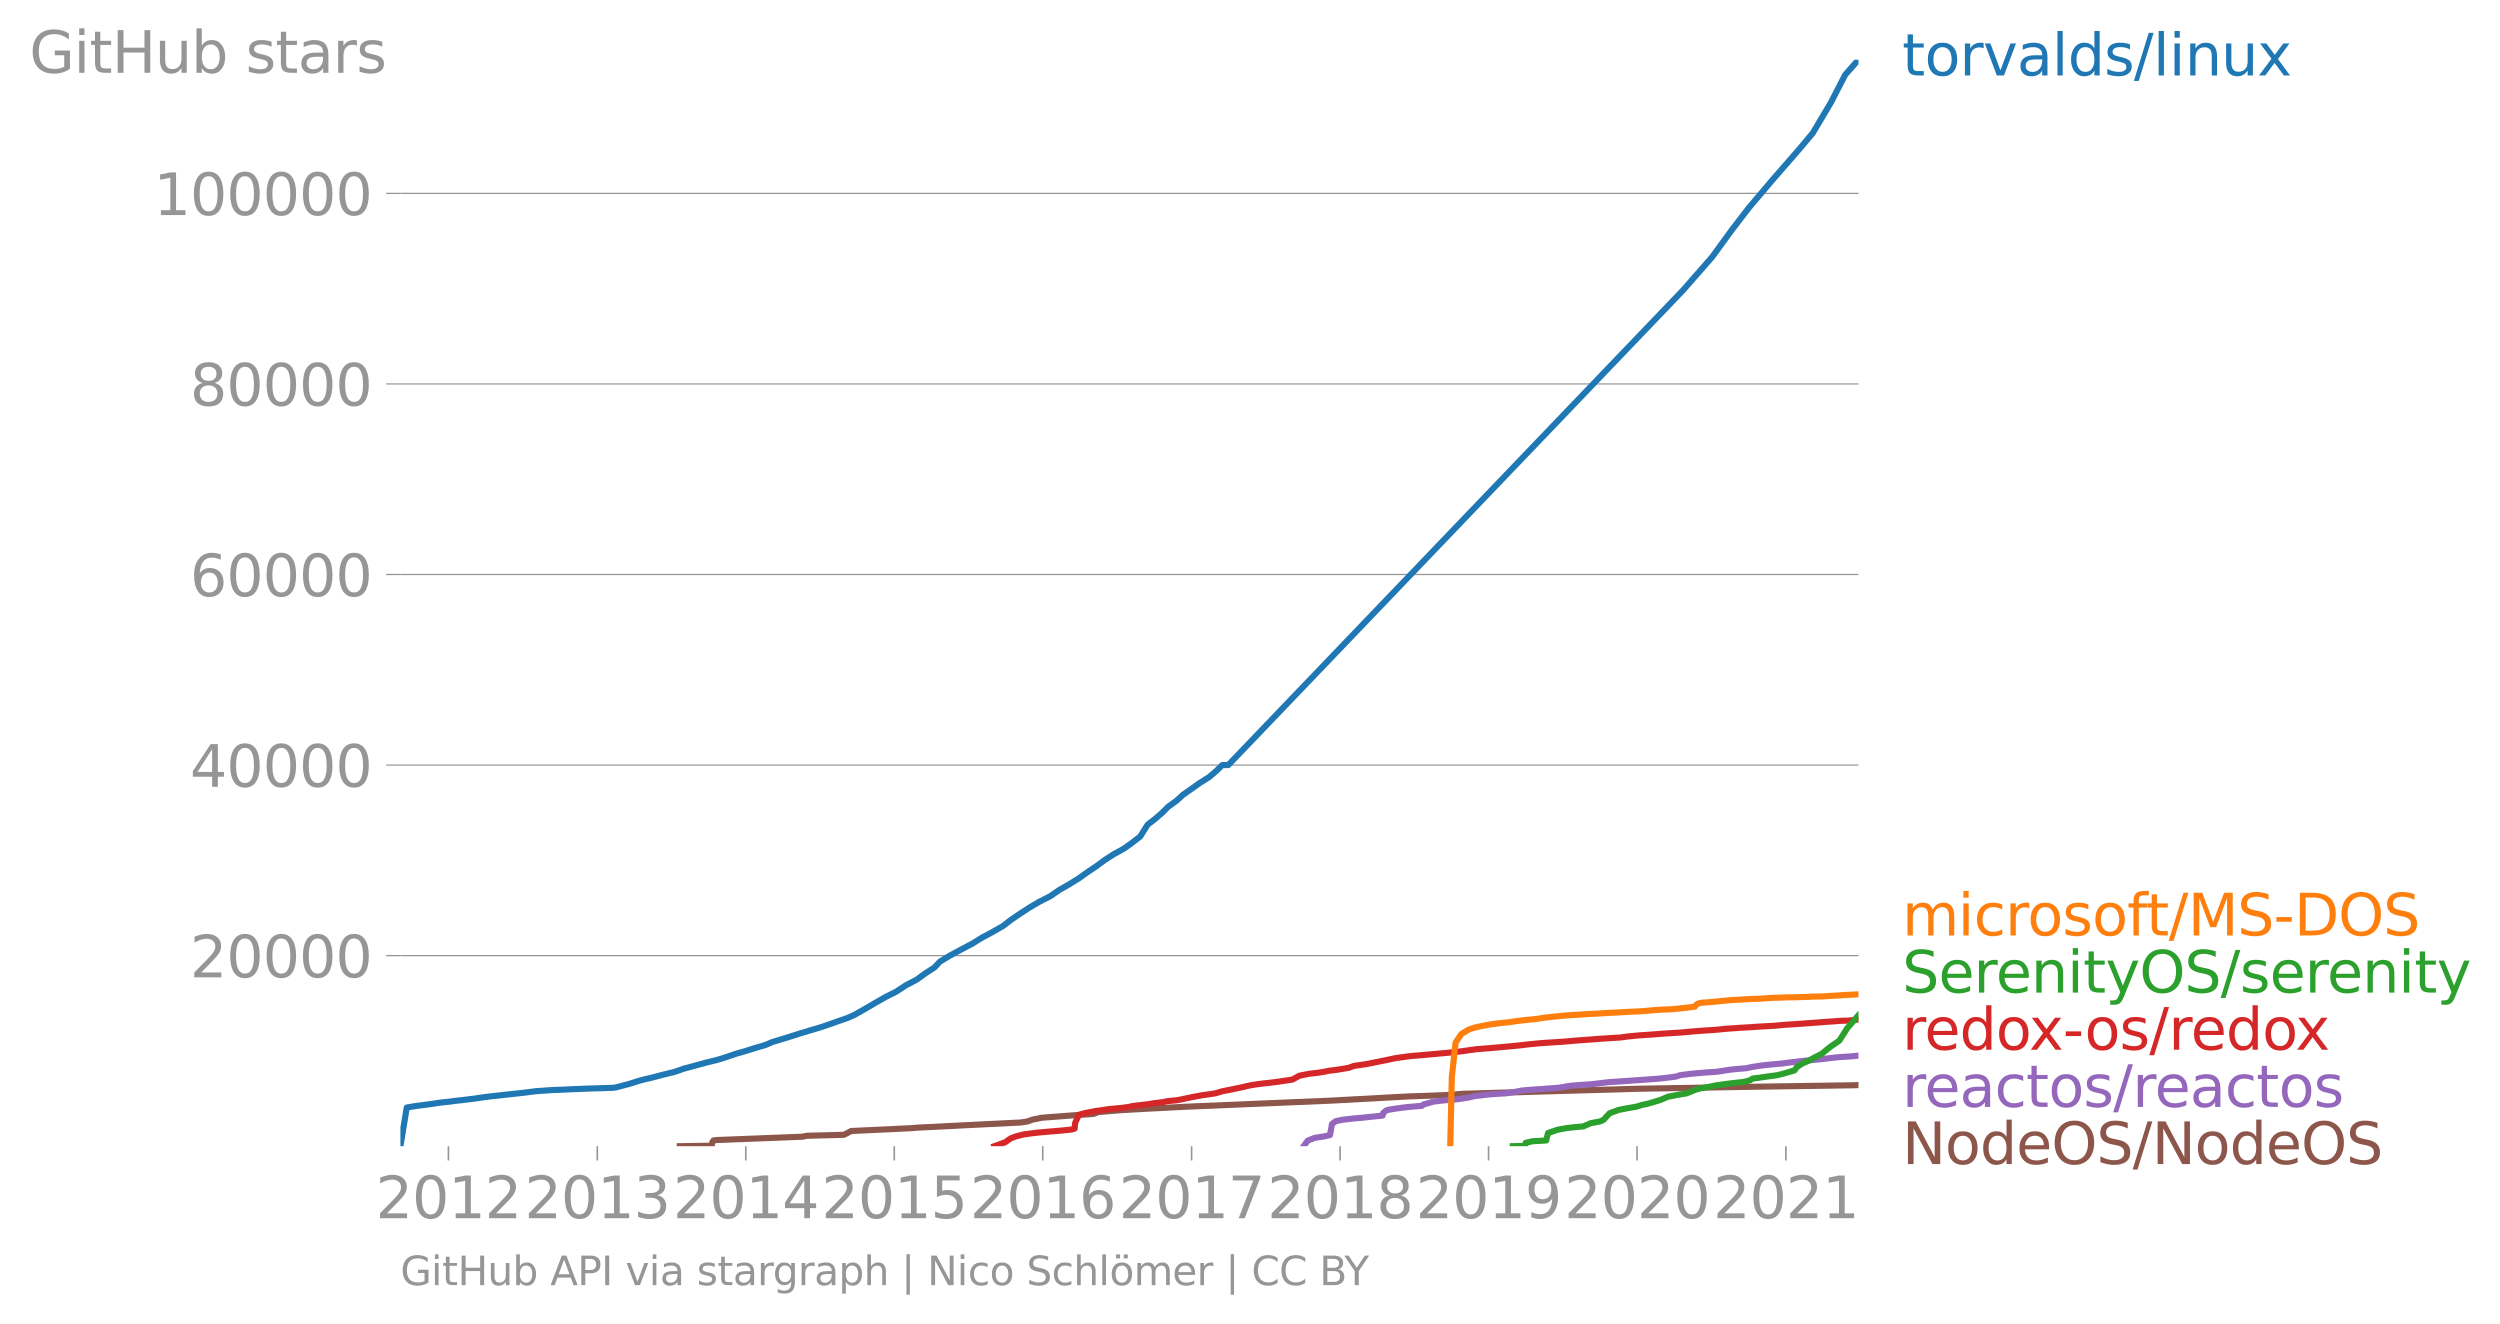 <svg height="432.352" viewBox="0 0 612.324 324.264" width="816.431" xmlns="http://www.w3.org/2000/svg" xmlns:xlink="http://www.w3.org/1999/xlink"><defs><style>*{stroke-linecap:butt;stroke-linejoin:round}</style></defs><g id="figure_1"><path d="M0 324.264h612.324V0H0z" style="fill:none" id="patch_1"/><g id="axes_1"><path d="M98.073 280.735h357.12V14.623H98.073z" style="fill:none" id="patch_2"/><path clip-path="url(#p8de0f7c7cf)" d="m166.5 280.735 7.827-.115.116-.814.297-.465.834-.114 20.97-.815 1.07-.23 9.1-.234 1.768-.931 14.787-.696 1.175-.116 25.589-1.277 1.534-.233 1.327-.465 2.286-.464 9.168-.698 3.504-.233 1.184-.465 5.65-.464 6.192-.348 9.018-.464 36.03-1.513 14.951-.812 4.35-.23 9.636-.35 3.51-.29 42.308-1.218 26.428-.467 26.577-.395 1.335-.044h0" style="fill:none;stroke:#8c564b;stroke-linecap:square;stroke-width:1.5" id="line2d_1"/><g id="matplotlib.axis_1"><g id="xtick_1"><g id="line2d_2"><defs><path d="M0 0v3.5" id="m459b7aace1" style="stroke:#969696;stroke-width:.4"/></defs><use style="fill:#969696;stroke:#969696;stroke-width:.4" x="109.835" xlink:href="#m459b7aace1" y="280.735"/></g><g style="fill:#969696" transform="matrix(.14 0 0 -.14 92.02 298.372)" id="text_1"><defs><path d="M1228 531h2203V0H469v531q359 372 979 998 621 627 780 809 303 340 423 576 121 236 121 464 0 372-261 606-261 235-680 235-297 0-627-103-329-103-704-313v638q381 153 712 231 332 78 607 78 725 0 1156-363 431-362 431-968 0-288-108-546-107-257-392-607-78-91-497-524-418-433-1181-1211z" id="DejaVuSans-32" transform="scale(.016)"/><path d="M2034 4250q-487 0-733-480-245-479-245-1442 0-959 245-1439 246-480 733-480 491 0 736 480 246 480 246 1439 0 963-246 1442-245 480-736 480zm0 500q785 0 1199-621 414-620 414-1801 0-1178-414-1799Q2819-91 2034-91q-784 0-1198 620-414 621-414 1799 0 1181 414 1801 414 621 1198 621z" id="DejaVuSans-30" transform="scale(.016)"/><path d="M794 531h1031v3560L703 3866v575l1116 225h631V531h1031V0H794v531z" id="DejaVuSans-31" transform="scale(.016)"/></defs><use xlink:href="#DejaVuSans-32"/><use x="63.623" xlink:href="#DejaVuSans-30"/><use x="127.246" xlink:href="#DejaVuSans-31"/><use x="190.869" xlink:href="#DejaVuSans-32"/></g></g><g id="xtick_2"><use style="fill:#969696;stroke:#969696;stroke-width:.4" x="146.3" xlink:href="#m459b7aace1" y="280.735" id="line2d_3"/><g style="fill:#969696" transform="matrix(.14 0 0 -.14 128.485 298.372)" id="text_2"><defs><path d="M2597 2516q453-97 707-404 255-306 255-756 0-690-475-1069Q2609-91 1734-91q-293 0-604 58T488 141v609q262-153 574-231 313-78 654-78 593 0 904 234t311 681q0 413-289 645-289 233-804 233h-544v519h569q465 0 712 186t247 536q0 359-255 551-254 193-729 193-260 0-557-57-297-56-653-174v562q360 100 674 150t592 50q719 0 1137-327 419-326 419-882 0-388-222-655t-631-370z" id="DejaVuSans-33" transform="scale(.016)"/></defs><use xlink:href="#DejaVuSans-32"/><use x="63.623" xlink:href="#DejaVuSans-30"/><use x="127.246" xlink:href="#DejaVuSans-31"/><use x="190.869" xlink:href="#DejaVuSans-33"/></g></g><g id="xtick_3"><use style="fill:#969696;stroke:#969696;stroke-width:.4" x="182.665" xlink:href="#m459b7aace1" y="280.735" id="line2d_4"/><g style="fill:#969696" transform="matrix(.14 0 0 -.14 164.85 298.372)" id="text_3"><defs><path d="M2419 4116 825 1625h1594v2491zm-166 550h794V1625h666v-525h-666V0h-628v1100H313v609l1940 2957z" id="DejaVuSans-34" transform="scale(.016)"/></defs><use xlink:href="#DejaVuSans-32"/><use x="63.623" xlink:href="#DejaVuSans-30"/><use x="127.246" xlink:href="#DejaVuSans-31"/><use x="190.869" xlink:href="#DejaVuSans-34"/></g></g><g id="xtick_4"><use style="fill:#969696;stroke:#969696;stroke-width:.4" x="219.031" xlink:href="#m459b7aace1" y="280.735" id="line2d_5"/><g style="fill:#969696" transform="matrix(.14 0 0 -.14 201.216 298.372)" id="text_4"><defs><path d="M691 4666h2478v-532H1269V2991q137 47 274 70 138 23 276 23 781 0 1237-428 457-428 457-1159 0-753-469-1171Q2575-91 1722-91q-294 0-599 50Q819 9 494 109v635q281-153 581-228t634-75q541 0 856 284 316 284 316 772 0 487-316 771-315 285-856 285-253 0-505-56-251-56-513-175v2344z" id="DejaVuSans-35" transform="scale(.016)"/></defs><use xlink:href="#DejaVuSans-32"/><use x="63.623" xlink:href="#DejaVuSans-30"/><use x="127.246" xlink:href="#DejaVuSans-31"/><use x="190.869" xlink:href="#DejaVuSans-35"/></g></g><g id="xtick_5"><use style="fill:#969696;stroke:#969696;stroke-width:.4" x="255.396" xlink:href="#m459b7aace1" y="280.735" id="line2d_6"/><g style="fill:#969696" transform="matrix(.14 0 0 -.14 237.581 298.372)" id="text_5"><defs><path d="M2113 2584q-425 0-674-291-248-290-248-796 0-503 248-796 249-292 674-292t673 292q248 293 248 796 0 506-248 796-248 291-673 291zm1253 1979v-575q-238 112-480 171-242 60-480 60-625 0-955-422-329-422-376-1275 184 272 462 417 279 145 613 145 703 0 1111-427 408-426 408-1160 0-719-425-1154Q2819-91 2113-91q-810 0-1238 620-428 621-428 1799 0 1106 525 1764t1409 658q238 0 480-47t505-140z" id="DejaVuSans-36" transform="scale(.016)"/></defs><use xlink:href="#DejaVuSans-32"/><use x="63.623" xlink:href="#DejaVuSans-30"/><use x="127.246" xlink:href="#DejaVuSans-31"/><use x="190.869" xlink:href="#DejaVuSans-36"/></g></g><g id="xtick_6"><use style="fill:#969696;stroke:#969696;stroke-width:.4" x="291.861" xlink:href="#m459b7aace1" y="280.735" id="line2d_7"/><g style="fill:#969696" transform="matrix(.14 0 0 -.14 274.046 298.372)" id="text_6"><defs><path d="M525 4666h3000v-269L1831 0h-659l1594 4134H525v532z" id="DejaVuSans-37" transform="scale(.016)"/></defs><use xlink:href="#DejaVuSans-32"/><use x="63.623" xlink:href="#DejaVuSans-30"/><use x="127.246" xlink:href="#DejaVuSans-31"/><use x="190.869" xlink:href="#DejaVuSans-37"/></g></g><g id="xtick_7"><use style="fill:#969696;stroke:#969696;stroke-width:.4" x="328.227" xlink:href="#m459b7aace1" y="280.735" id="line2d_8"/><g style="fill:#969696" transform="matrix(.14 0 0 -.14 310.412 298.372)" id="text_7"><defs><path d="M2034 2216q-450 0-708-241-257-241-257-662 0-422 257-663 258-241 708-241t709 242q260 243 260 662 0 421-258 662-257 241-711 241zm-631 268q-406 100-633 378-226 279-226 679 0 559 398 884 399 325 1092 325 697 0 1094-325t397-884q0-400-227-679-226-278-629-378 456-106 710-416 255-309 255-755 0-679-414-1042Q2806-91 2034-91q-771 0-1186 362-414 363-414 1042 0 446 256 755 257 310 713 416zm-231 997q0-362 226-565 227-203 636-203 407 0 636 203 230 203 230 565 0 363-230 566-229 203-636 203-409 0-636-203-226-203-226-566z" id="DejaVuSans-38" transform="scale(.016)"/></defs><use xlink:href="#DejaVuSans-32"/><use x="63.623" xlink:href="#DejaVuSans-30"/><use x="127.246" xlink:href="#DejaVuSans-31"/><use x="190.869" xlink:href="#DejaVuSans-38"/></g></g><g id="xtick_8"><use style="fill:#969696;stroke:#969696;stroke-width:.4" x="364.592" xlink:href="#m459b7aace1" y="280.735" id="line2d_9"/><g style="fill:#969696" transform="matrix(.14 0 0 -.14 346.777 298.372)" id="text_8"><defs><path d="M703 97v575q238-113 481-172 244-59 479-59 625 0 954 420 330 420 377 1277-181-269-460-413-278-144-615-144-700 0-1108 423-408 424-408 1159 0 718 425 1152 425 435 1131 435 810 0 1236-621 427-620 427-1801 0-1103-524-1761Q2575-91 1691-91q-238 0-482 47Q966 3 703 97zm1256 1978q425 0 673 290 249 291 249 798 0 503-249 795-248 292-673 292t-673-292q-248-292-248-795 0-507 248-798 248-290 673-290z" id="DejaVuSans-39" transform="scale(.016)"/></defs><use xlink:href="#DejaVuSans-32"/><use x="63.623" xlink:href="#DejaVuSans-30"/><use x="127.246" xlink:href="#DejaVuSans-31"/><use x="190.869" xlink:href="#DejaVuSans-39"/></g></g><g id="xtick_9"><use style="fill:#969696;stroke:#969696;stroke-width:.4" x="400.958" xlink:href="#m459b7aace1" y="280.735" id="line2d_10"/><g style="fill:#969696" transform="matrix(.14 0 0 -.14 383.143 298.372)" id="text_9"><use xlink:href="#DejaVuSans-32"/><use x="63.623" xlink:href="#DejaVuSans-30"/><use x="127.246" xlink:href="#DejaVuSans-32"/><use x="190.869" xlink:href="#DejaVuSans-30"/></g></g><g id="xtick_10"><use style="fill:#969696;stroke:#969696;stroke-width:.4" x="437.423" xlink:href="#m459b7aace1" y="280.735" id="line2d_11"/><g style="fill:#969696" transform="matrix(.14 0 0 -.14 419.608 298.372)" id="text_10"><use xlink:href="#DejaVuSans-32"/><use x="63.623" xlink:href="#DejaVuSans-30"/><use x="127.246" xlink:href="#DejaVuSans-32"/><use x="190.869" xlink:href="#DejaVuSans-31"/></g></g></g><g id="matplotlib.axis_2"><g id="ytick_1"><path clip-path="url(#p8de0f7c7cf)" d="M98.073 234.062h357.12" style="fill:none;stroke:#969696;stroke-linecap:square;stroke-width:.3" id="line2d_12"/><g id="line2d_13"><defs><path d="M0 0h-3.5" id="me4b1a94cfa" style="stroke:#969696;stroke-width:.3"/></defs><use style="fill:#969696;stroke:#969696;stroke-width:.3" x="98.073" xlink:href="#me4b1a94cfa" y="234.062"/></g><g style="fill:#969696" transform="matrix(.14 0 0 -.14 46.536 239.38)" id="text_11"><use xlink:href="#DejaVuSans-32"/><use x="63.623" xlink:href="#DejaVuSans-30"/><use x="127.246" xlink:href="#DejaVuSans-30"/><use x="190.869" xlink:href="#DejaVuSans-30"/><use x="254.492" xlink:href="#DejaVuSans-30"/></g></g><g id="ytick_2"><path clip-path="url(#p8de0f7c7cf)" d="M98.073 187.386h357.12" style="fill:none;stroke:#969696;stroke-linecap:square;stroke-width:.3" id="line2d_14"/><use style="fill:#969696;stroke:#969696;stroke-width:.3" x="98.073" xlink:href="#me4b1a94cfa" y="187.386" id="line2d_15"/><g style="fill:#969696" transform="matrix(.14 0 0 -.14 46.536 192.705)" id="text_12"><use xlink:href="#DejaVuSans-34"/><use x="63.623" xlink:href="#DejaVuSans-30"/><use x="127.246" xlink:href="#DejaVuSans-30"/><use x="190.869" xlink:href="#DejaVuSans-30"/><use x="254.492" xlink:href="#DejaVuSans-30"/></g></g><g id="ytick_3"><path clip-path="url(#p8de0f7c7cf)" d="M98.073 140.711h357.12" style="fill:none;stroke:#969696;stroke-linecap:square;stroke-width:.3" id="line2d_16"/><use style="fill:#969696;stroke:#969696;stroke-width:.3" x="98.073" xlink:href="#me4b1a94cfa" y="140.711" id="line2d_17"/><g style="fill:#969696" transform="matrix(.14 0 0 -.14 46.536 146.03)" id="text_13"><use xlink:href="#DejaVuSans-36"/><use x="63.623" xlink:href="#DejaVuSans-30"/><use x="127.246" xlink:href="#DejaVuSans-30"/><use x="190.869" xlink:href="#DejaVuSans-30"/><use x="254.492" xlink:href="#DejaVuSans-30"/></g></g><g id="ytick_4"><path clip-path="url(#p8de0f7c7cf)" d="M98.073 94.036h357.12" style="fill:none;stroke:#969696;stroke-linecap:square;stroke-width:.3" id="line2d_18"/><use style="fill:#969696;stroke:#969696;stroke-width:.3" x="98.073" xlink:href="#me4b1a94cfa" y="94.036" id="line2d_19"/><g style="fill:#969696" transform="matrix(.14 0 0 -.14 46.536 99.355)" id="text_14"><use xlink:href="#DejaVuSans-38"/><use x="63.623" xlink:href="#DejaVuSans-30"/><use x="127.246" xlink:href="#DejaVuSans-30"/><use x="190.869" xlink:href="#DejaVuSans-30"/><use x="254.492" xlink:href="#DejaVuSans-30"/></g></g><g id="ytick_5"><path clip-path="url(#p8de0f7c7cf)" d="M98.073 47.36h357.12" style="fill:none;stroke:#969696;stroke-linecap:square;stroke-width:.3" id="line2d_20"/><use style="fill:#969696;stroke:#969696;stroke-width:.3" x="98.073" xlink:href="#me4b1a94cfa" y="47.361" id="line2d_21"/><g style="fill:#969696" transform="matrix(.14 0 0 -.14 37.628 52.68)" id="text_15"><use xlink:href="#DejaVuSans-31"/><use x="63.623" xlink:href="#DejaVuSans-30"/><use x="127.246" xlink:href="#DejaVuSans-30"/><use x="190.869" xlink:href="#DejaVuSans-30"/><use x="254.492" xlink:href="#DejaVuSans-30"/><use x="318.115" xlink:href="#DejaVuSans-30"/></g></g><g style="fill:#969696" transform="matrix(.14 0 0 -.14 7.2 17.838)" id="text_16"><defs><path d="M3809 666v1253H2778v519h1656V434q-365-259-806-392-440-133-940-133-1094 0-1712 639-617 640-617 1780 0 1144 617 1783 618 639 1712 639 456 0 867-113 411-112 758-331v-672q-350 297-744 447t-828 150q-857 0-1287-478-429-478-429-1425 0-944 429-1422 430-478 1287-478 334 0 596 58 263 58 472 180z" id="DejaVuSans-47" transform="scale(.016)"/><path d="M603 3500h575V0H603v3500zm0 1363h575v-729H603v729z" id="DejaVuSans-69" transform="scale(.016)"/><path d="M1172 4494v-994h1184v-447H1172V1153q0-428 117-550t477-122h590V0h-590q-666 0-919 248-253 249-253 905v1900H172v447h422v994h578z" id="DejaVuSans-74" transform="scale(.016)"/><path d="M628 4666h631V2753h2294v1913h631V0h-631v2222H1259V0H628v4666z" id="DejaVuSans-48" transform="scale(.016)"/><path d="M544 1381v2119h575V1403q0-497 193-746 194-248 582-248 465 0 735 297 271 297 271 810v1984h575V0h-575v538q-209-319-486-474-276-155-642-155-603 0-916 375-312 375-312 1097zm1447 2203z" id="DejaVuSans-75" transform="scale(.016)"/><path d="M3116 1747q0 634-261 995t-717 361q-457 0-718-361t-261-995q0-634 261-995t718-361q456 0 717 361t261 995zM1159 2969q182 312 458 463 277 152 661 152 638 0 1036-506 399-506 399-1331T3314 415Q2916-91 2278-91q-384 0-661 152-276 152-458 464V0H581v4863h578V2969z" id="DejaVuSans-62" transform="scale(.016)"/><path d="M2834 3397v-544q-243 125-506 187-262 63-544 63-428 0-642-131t-214-394q0-200 153-314t616-217l197-44q612-131 870-370t258-667q0-488-386-773Q2250-91 1575-91q-281 0-586 55T347 128v594q319-166 628-249 309-82 613-82 406 0 624 139 219 139 219 392 0 234-158 359-157 125-692 241l-200 47q-534 112-772 345-237 233-237 639 0 494 350 762 350 269 994 269 318 0 599-47 282-46 519-140z" id="DejaVuSans-73" transform="scale(.016)"/><path d="M2194 1759q-697 0-966-159t-269-544q0-306 202-486 202-179 548-179 479 0 768 339t289 901v128h-572zm1147 238V0h-575v531q-197-318-491-470T1556-91q-537 0-855 302-317 302-317 808 0 590 395 890 396 300 1180 300h807v57q0 397-261 614t-733 217q-300 0-585-72-284-72-546-216v532q315 122 612 182 297 61 578 61 760 0 1135-394 375-393 375-1193z" id="DejaVuSans-61" transform="scale(.016)"/><path d="M2631 2963q-97 56-211 82-114 27-251 27-488 0-749-317t-261-911V0H581v3500h578v-544q182 319 472 473 291 155 707 155 59 0 131-8 72-7 159-23l3-590z" id="DejaVuSans-72" transform="scale(.016)"/></defs><use xlink:href="#DejaVuSans-47"/><use x="77.49" xlink:href="#DejaVuSans-69"/><use x="105.273" xlink:href="#DejaVuSans-74"/><use x="144.482" xlink:href="#DejaVuSans-48"/><use x="219.678" xlink:href="#DejaVuSans-75"/><use x="283.057" xlink:href="#DejaVuSans-62"/><use x="346.533" xlink:href="#DejaVuSans-20"/><use x="378.32" xlink:href="#DejaVuSans-73"/><use x="430.42" xlink:href="#DejaVuSans-74"/><use x="469.629" xlink:href="#DejaVuSans-61"/><use x="530.908" xlink:href="#DejaVuSans-72"/><use x="572.021" xlink:href="#DejaVuSans-73"/></g></g><path clip-path="url(#p8de0f7c7cf)" d="m319.297 280.735.998-1.363 1.727-.682 2.225-.34 1.504-.341.497-2.726.936-.682 1.615-.34 2.975-.341 2.082-.17 1.515-.17 1.619-.171 1.651-.17.175-.682.902-.681 2.054-.341 2.561-.34 1.863-.171 2.084-.17.38-.341 2.422-.684 2.803-.34 2.324-.171 1.422-.17 2.127-.341 1.387-.341 2.897-.34 1.919-.171 2.956-.17 2.104-.341 1.706-.341 1.9-.17 2.629-.17 2.164-.171 2.454-.17 1.834-.341 1.231-.17 2.161-.17 2.514-.171 1.532-.17 2.802-.341 2.646-.17 2.441-.171 2.402-.17 2.38-.173 2.348-.17 1.565-.17 2.748-.342 1.02-.34 2.552-.341 1.89-.17 2.068-.17 2.515-.171 1.103-.17 2.195-.341 1.736-.17 2.12-.171 1.562-.34 2.274-.341 1.515-.17 1.899-.171 1.811-.17 1.218-.17 2.85-.342 1.561-.17 1.911-.17 1.684-.17 1.445-.171 1.432-.17 1.652-.173 2.903-.18 1.787-.18" style="fill:none;stroke:#9467bd;stroke-linecap:square;stroke-width:1.5" id="line2d_22"/><path clip-path="url(#p8de0f7c7cf)" d="m243.552 280.735 2.633-.957 1.368-.96 1.256-.478 1.89-.48 1.703-.239 2.053-.24 2.754-.24 2.847-.24 2.373-.239.787-.24.027-.481.112-.96.879-1.918 1.689-.478 2.564-.48 1.676-.239 1.628-.24 2.683-.24 1.89-.24 1.079-.239 1.965-.24 1.999-.24 1.403-.241 2.055-.238 1.083-.24 2.412-.24 1.218-.241 2.229-.479 2.578-.48 1.719-.238 1.594-.24 1.595-.482 2.428-.478 2.293-.48 2.061-.48 1.417-.24 1.847-.24 2.13-.238 1.848-.24 1.566-.238 1.657-.24 1.735-.96 2.43-.478 2.153-.24 1.426-.241 1.218-.238 1.89-.24 2.904-.481 1.354-.479 1.652-.24 1.62-.24 2.337-.479 2.372-.48 2.266-.48 1.78-.24 1.76-.24 2.865-.238 2.674-.24 2.586-.24 2.596-.241 1.944-.238 1.702-.24 1.726-.24 1.439-.12 1.578-.121 2.693-.238 2.706-.24 2.398-.241 2.042-.24 2.447-.238 1.49-.12 1.896-.12 1.844-.12 1.663-.121 2.648-.24 1.682-.12 1.76-.119 1.312-.119 1.871-.121 1.79-.119 2.048-.121 1.763-.24 2.428-.239 1.592-.119 1.805-.121 1.548-.12 1.452-.12 1.978-.12 2.024-.12 2.6-.239 2.944-.24 1.978-.12 1.627-.12 2.389-.241 1.876-.12 1.537-.118 2.28-.12 1.549-.12 2.145-.12 2.257-.12 2.55-.241 1.877-.12 1.784-.118 1.626-.12 1.63-.12 1.64-.12 1.492-.121 1.79-.12 1.502-.12 2.176-.08.983-.081 1.513-.164" style="fill:none;stroke:#d62728;stroke-linecap:square;stroke-width:1.5" id="line2d_23"/><g style="fill:#1f77b4" transform="matrix(.14 0 0 -.14 465.907 18.486)" id="text_17"><defs><path d="M1959 3097q-462 0-731-361t-269-989q0-628 267-989 268-361 733-361 460 0 728 362 269 363 269 988 0 622-269 986-268 364-728 364zm0 487q750 0 1178-488 429-487 429-1349 0-859-429-1349Q2709-91 1959-91q-753 0-1180 489-426 490-426 1349 0 862 426 1349 427 488 1180 488z" id="DejaVuSans-6f" transform="scale(.016)"/><path d="M191 3500h609L1894 563l1094 2937h609L2284 0h-781L191 3500z" id="DejaVuSans-76" transform="scale(.016)"/><path d="M603 4863h575V0H603v4863z" id="DejaVuSans-6c" transform="scale(.016)"/><path d="M2906 2969v1894h575V0h-575v525q-181-312-458-464-276-152-664-152-634 0-1033 506-398 507-398 1332t398 1331q399 506 1033 506 388 0 664-152 277-151 458-463zM947 1747q0-634 261-995t717-361q456 0 718 361 263 361 263 995t-263 995q-262 361-718 361t-717-361q-261-361-261-995z" id="DejaVuSans-64" transform="scale(.016)"/><path d="M1625 4666h531L531-594H0l1625 5260z" id="DejaVuSans-2f" transform="scale(.016)"/><path d="M3513 2113V0h-575v2094q0 497-194 743-194 247-581 247-466 0-735-297-269-296-269-809V0H581v3500h578v-544q207 316 486 472 280 156 646 156 603 0 912-373 310-373 310-1098z" id="DejaVuSans-6e" transform="scale(.016)"/><path d="M3513 3500 2247 1797 3578 0h-678L1881 1375 863 0H184l1360 1831L300 3500h678l928-1247 928 1247h679z" id="DejaVuSans-78" transform="scale(.016)"/></defs><use xlink:href="#DejaVuSans-74"/><use x="39.209" xlink:href="#DejaVuSans-6f"/><use x="100.391" xlink:href="#DejaVuSans-72"/><use x="141.504" xlink:href="#DejaVuSans-76"/><use x="200.684" xlink:href="#DejaVuSans-61"/><use x="261.963" xlink:href="#DejaVuSans-6c"/><use x="289.746" xlink:href="#DejaVuSans-64"/><use x="353.223" xlink:href="#DejaVuSans-73"/><use x="405.322" xlink:href="#DejaVuSans-2f"/><use x="439.014" xlink:href="#DejaVuSans-6c"/><use x="466.797" xlink:href="#DejaVuSans-69"/><use x="494.58" xlink:href="#DejaVuSans-6e"/><use x="557.959" xlink:href="#DejaVuSans-75"/><use x="621.338" xlink:href="#DejaVuSans-78"/></g><g style="fill:#ff7f0e" transform="matrix(.14 0 0 -.14 465.907 229.115)" id="text_18"><defs><path d="M3328 2828q216 388 516 572t706 184q547 0 844-383 297-382 297-1088V0h-578v2094q0 503-179 746-178 244-543 244-447 0-707-297-259-296-259-809V0h-578v2094q0 506-178 748t-550 242q-441 0-701-298-259-298-259-808V0H581v3500h578v-544q197 322 472 475t653 153q382 0 649-194 267-193 395-562z" id="DejaVuSans-6d" transform="scale(.016)"/><path d="M3122 3366v-538q-244 135-489 202t-495 67q-560 0-870-355-309-354-309-995t309-996q310-354 870-354 250 0 495 67t489 202V134Q2881 22 2623-34q-257-57-548-57-791 0-1257 497-465 497-465 1341 0 856 470 1346 471 491 1290 491 265 0 518-55 253-54 491-163z" id="DejaVuSans-63" transform="scale(.016)"/><path d="M2375 4863v-479h-550q-309 0-430-125-120-125-120-450v-309h947v-447h-947V0H697v3053H147v447h550v244q0 584 272 851 272 268 862 268h544z" id="DejaVuSans-66" transform="scale(.016)"/><path d="M628 4666h941l1190-3175 1197 3175h941V0h-616v4097L3078 897h-634L1241 4097V0H628v4666z" id="DejaVuSans-4d" transform="scale(.016)"/><path d="M3425 4513v-616q-359 172-678 256-319 85-616 85-515 0-795-200t-280-569q0-310 186-468 186-157 705-254l381-78q706-135 1042-474t336-907q0-679-455-1029Q2797-91 1919-91q-331 0-705 75-373 75-773 222v650q384-215 753-325 369-109 725-109 540 0 834 212 294 213 294 607 0 343-211 537t-692 291l-385 75q-706 140-1022 440-315 300-315 835 0 619 436 975t1201 356q329 0 669-60 341-59 697-177z" id="DejaVuSans-53" transform="scale(.016)"/><path d="M313 2009h1684v-512H313v512z" id="DejaVuSans-2d" transform="scale(.016)"/><path d="M1259 4147V519h763q966 0 1414 437 448 438 448 1382 0 937-448 1373t-1414 436h-763zm-631 519h1297q1356 0 1990-564 635-564 635-1764 0-1207-638-1773Q3275 0 1925 0H628v4666z" id="DejaVuSans-44" transform="scale(.016)"/><path d="M2522 4238q-688 0-1093-513-404-512-404-1397 0-881 404-1394 405-512 1093-512 687 0 1089 512 402 513 402 1394 0 885-402 1397-402 513-1089 513zm0 512q981 0 1568-658 588-658 588-1764 0-1103-588-1761Q3503-91 2522-91q-984 0-1574 656-589 657-589 1763t589 1764q590 658 1574 658z" id="DejaVuSans-4f" transform="scale(.016)"/></defs><use xlink:href="#DejaVuSans-6d"/><use x="97.412" xlink:href="#DejaVuSans-69"/><use x="125.195" xlink:href="#DejaVuSans-63"/><use x="180.176" xlink:href="#DejaVuSans-72"/><use x="219.039" xlink:href="#DejaVuSans-6f"/><use x="280.221" xlink:href="#DejaVuSans-73"/><use x="332.32" xlink:href="#DejaVuSans-6f"/><use x="393.502" xlink:href="#DejaVuSans-66"/><use x="426.957" xlink:href="#DejaVuSans-74"/><use x="466.166" xlink:href="#DejaVuSans-2f"/><use x="499.857" xlink:href="#DejaVuSans-4d"/><use x="586.137" xlink:href="#DejaVuSans-53"/><use x="649.613" xlink:href="#DejaVuSans-2d"/><use x="685.697" xlink:href="#DejaVuSans-44"/><use x="762.699" xlink:href="#DejaVuSans-4f"/><use x="841.41" xlink:href="#DejaVuSans-53"/></g><g style="fill:#2ca02c" transform="matrix(.14 0 0 -.14 465.907 243.115)" id="text_19"><defs><path d="M3597 1894v-281H953q38-594 358-905t892-311q331 0 642 81t618 244V178Q3153 47 2828-22t-659-69q-838 0-1327 487-489 488-489 1320 0 859 464 1363 464 505 1252 505 706 0 1117-455 411-454 411-1235zm-575 169q-6 471-264 752-258 282-683 282-481 0-770-272t-333-766l2050 4z" id="DejaVuSans-65" transform="scale(.016)"/><path d="M2059-325q-243-625-475-815-231-191-618-191H506v481h338q237 0 368 113 132 112 291 531l103 262L191 3500h609L1894 763l1094 2737h609L2059-325z" id="DejaVuSans-79" transform="scale(.016)"/></defs><use xlink:href="#DejaVuSans-53"/><use x="63.477" xlink:href="#DejaVuSans-65"/><use x="125" xlink:href="#DejaVuSans-72"/><use x="163.863" xlink:href="#DejaVuSans-65"/><use x="225.387" xlink:href="#DejaVuSans-6e"/><use x="288.766" xlink:href="#DejaVuSans-69"/><use x="316.549" xlink:href="#DejaVuSans-74"/><use x="355.758" xlink:href="#DejaVuSans-79"/><use x="414.938" xlink:href="#DejaVuSans-4f"/><use x="493.648" xlink:href="#DejaVuSans-53"/><use x="557.125" xlink:href="#DejaVuSans-2f"/><use x="590.816" xlink:href="#DejaVuSans-73"/><use x="642.916" xlink:href="#DejaVuSans-65"/><use x="704.439" xlink:href="#DejaVuSans-72"/><use x="743.303" xlink:href="#DejaVuSans-65"/><use x="804.826" xlink:href="#DejaVuSans-6e"/><use x="868.205" xlink:href="#DejaVuSans-69"/><use x="895.988" xlink:href="#DejaVuSans-74"/><use x="935.197" xlink:href="#DejaVuSans-79"/></g><g style="fill:#d62728" transform="matrix(.14 0 0 -.14 465.907 257.115)" id="text_20"><use xlink:href="#DejaVuSans-72"/><use x="38.863" xlink:href="#DejaVuSans-65"/><use x="100.387" xlink:href="#DejaVuSans-64"/><use x="163.863" xlink:href="#DejaVuSans-6f"/><use x="221.92" xlink:href="#DejaVuSans-78"/><use x="281.1" xlink:href="#DejaVuSans-2d"/><use x="319.059" xlink:href="#DejaVuSans-6f"/><use x="380.24" xlink:href="#DejaVuSans-73"/><use x="432.34" xlink:href="#DejaVuSans-2f"/><use x="466.031" xlink:href="#DejaVuSans-72"/><use x="504.895" xlink:href="#DejaVuSans-65"/><use x="566.418" xlink:href="#DejaVuSans-64"/><use x="629.895" xlink:href="#DejaVuSans-6f"/><use x="687.951" xlink:href="#DejaVuSans-78"/></g><g style="fill:#9467bd" transform="matrix(.14 0 0 -.14 465.907 271.115)" id="text_21"><use xlink:href="#DejaVuSans-72"/><use x="38.863" xlink:href="#DejaVuSans-65"/><use x="100.387" xlink:href="#DejaVuSans-61"/><use x="161.666" xlink:href="#DejaVuSans-63"/><use x="216.646" xlink:href="#DejaVuSans-74"/><use x="255.855" xlink:href="#DejaVuSans-6f"/><use x="317.037" xlink:href="#DejaVuSans-73"/><use x="369.137" xlink:href="#DejaVuSans-2f"/><use x="402.828" xlink:href="#DejaVuSans-72"/><use x="441.691" xlink:href="#DejaVuSans-65"/><use x="503.215" xlink:href="#DejaVuSans-61"/><use x="564.494" xlink:href="#DejaVuSans-63"/><use x="619.475" xlink:href="#DejaVuSans-74"/><use x="658.684" xlink:href="#DejaVuSans-6f"/><use x="719.865" xlink:href="#DejaVuSans-73"/></g><g style="fill:#8c564b" transform="matrix(.14 0 0 -.14 465.907 285.115)" id="text_22"><defs><path d="M628 4666h850L3547 763v3903h612V0h-850L1241 3903V0H628v4666z" id="DejaVuSans-4e" transform="scale(.016)"/></defs><use xlink:href="#DejaVuSans-4e"/><use x="74.805" xlink:href="#DejaVuSans-6f"/><use x="135.986" xlink:href="#DejaVuSans-64"/><use x="199.463" xlink:href="#DejaVuSans-65"/><use x="260.986" xlink:href="#DejaVuSans-4f"/><use x="339.697" xlink:href="#DejaVuSans-53"/><use x="403.174" xlink:href="#DejaVuSans-2f"/><use x="436.865" xlink:href="#DejaVuSans-4e"/><use x="511.67" xlink:href="#DejaVuSans-6f"/><use x="572.852" xlink:href="#DejaVuSans-64"/><use x="636.328" xlink:href="#DejaVuSans-65"/><use x="697.852" xlink:href="#DejaVuSans-4f"/><use x="776.563" xlink:href="#DejaVuSans-53"/></g><g style="fill:#969696" transform="matrix(.097 0 0 -.097 98.073 314.773)" id="text_23"><defs><path d="m2188 4044-857-2322h1716l-859 2322zm-357 622h716L4325 0h-656l-425 1197H1141L716 0H50l1781 4666z" id="DejaVuSans-41" transform="scale(.016)"/><path d="M1259 4147V2394h794q441 0 681 228 241 228 241 650 0 419-241 647-240 228-681 228h-794zm-631 519h1425q785 0 1186-355 402-355 402-1039 0-691-402-1044-401-353-1186-353h-794V0H628v4666z" id="DejaVuSans-50" transform="scale(.016)"/><path d="M628 4666h631V0H628v4666z" id="DejaVuSans-49" transform="scale(.016)"/><path d="M2906 1791q0 625-258 968-257 344-723 344-462 0-720-344-258-343-258-968 0-622 258-966t720-344q466 0 723 344 258 344 258 966zm575-1357q0-893-397-1329-396-436-1215-436-303 0-572 45t-522 139v559q253-137 500-202 247-66 503-66 566 0 847 295t281 892v285q-178-310-456-463T1784 0Q1141 0 747 490 353 981 353 1791q0 812 394 1302 394 491 1037 491 388 0 666-153t456-462v531h575V434z" id="DejaVuSans-67" transform="scale(.016)"/><path d="M1159 525v-1856H581v4831h578v-531q182 312 458 463 277 152 661 152 638 0 1036-506 399-506 399-1331T3314 415Q2916-91 2278-91q-384 0-661 152-276 152-458 464zm1957 1222q0 634-261 995t-717 361q-457 0-718-361t-261-995q0-634 261-995t718-361q456 0 717 361t261 995z" id="DejaVuSans-70" transform="scale(.016)"/><path d="M3513 2113V0h-575v2094q0 497-194 743-194 247-581 247-466 0-735-297-269-296-269-809V0H581v4863h578V2956q207 316 486 472 280 156 646 156 603 0 912-373 310-373 310-1098z" id="DejaVuSans-68" transform="scale(.016)"/><path d="M1344 4891v-6400H813v6400h531z" id="DejaVuSans-7c" transform="scale(.016)"/><path d="M1959 3097q-462 0-731-361t-269-989q0-628 267-989 268-361 733-361 460 0 728 362 269 363 269 988 0 622-269 986-268 364-728 364zm0 487q750 0 1178-488 429-487 429-1349 0-859-429-1349Q2709-91 1959-91q-753 0-1180 489-426 490-426 1349 0 862 426 1349 427 488 1180 488zm295 1266h634v-631h-634v631zm-1222 0h634v-631h-634v631z" id="DejaVuSans-f6" transform="scale(.016)"/><path d="M4122 4306v-665q-319 297-680 443-361 147-767 147-800 0-1225-489t-425-1414q0-922 425-1411t1225-489q406 0 767 147t680 444V359q-331-225-702-338-370-112-782-112-1060 0-1670 648-609 649-609 1771 0 1125 609 1773 610 649 1670 649 418 0 788-111 371-111 696-333z" id="DejaVuSans-43" transform="scale(.016)"/><path d="M1259 2228V519h1013q509 0 754 211 246 211 246 645 0 438-246 645-245 208-754 208H1259zm0 1919V2741h935q462 0 688 173 227 174 227 530 0 353-227 528-226 175-688 175h-935zm-631 519h1613q722 0 1112-300 391-300 391-853 0-429-200-682t-588-315q466-100 724-418 258-317 258-792 0-625-425-966Q3088 0 2303 0H628v4666z" id="DejaVuSans-42" transform="scale(.016)"/><path d="M-13 4666h679l1293-1919 1285 1919h678L2272 2222V0h-634v2222L-13 4666z" id="DejaVuSans-59" transform="scale(.016)"/></defs><use xlink:href="#DejaVuSans-47"/><use x="77.49" xlink:href="#DejaVuSans-69"/><use x="105.273" xlink:href="#DejaVuSans-74"/><use x="144.482" xlink:href="#DejaVuSans-48"/><use x="219.678" xlink:href="#DejaVuSans-75"/><use x="283.057" xlink:href="#DejaVuSans-62"/><use x="346.533" xlink:href="#DejaVuSans-20"/><use x="378.32" xlink:href="#DejaVuSans-41"/><use x="446.729" xlink:href="#DejaVuSans-50"/><use x="507.031" xlink:href="#DejaVuSans-49"/><use x="536.523" xlink:href="#DejaVuSans-20"/><use x="568.311" xlink:href="#DejaVuSans-76"/><use x="627.49" xlink:href="#DejaVuSans-69"/><use x="655.273" xlink:href="#DejaVuSans-61"/><use x="716.553" xlink:href="#DejaVuSans-20"/><use x="748.34" xlink:href="#DejaVuSans-73"/><use x="800.439" xlink:href="#DejaVuSans-74"/><use x="839.648" xlink:href="#DejaVuSans-61"/><use x="900.928" xlink:href="#DejaVuSans-72"/><use x="940.291" xlink:href="#DejaVuSans-67"/><use x="1003.768" xlink:href="#DejaVuSans-72"/><use x="1044.881" xlink:href="#DejaVuSans-61"/><use x="1106.16" xlink:href="#DejaVuSans-70"/><use x="1169.637" xlink:href="#DejaVuSans-68"/><use x="1233.016" xlink:href="#DejaVuSans-20"/><use x="1264.803" xlink:href="#DejaVuSans-7c"/><use x="1298.494" xlink:href="#DejaVuSans-20"/><use x="1330.281" xlink:href="#DejaVuSans-4e"/><use x="1405.086" xlink:href="#DejaVuSans-69"/><use x="1432.869" xlink:href="#DejaVuSans-63"/><use x="1487.85" xlink:href="#DejaVuSans-6f"/><use x="1549.031" xlink:href="#DejaVuSans-20"/><use x="1580.818" xlink:href="#DejaVuSans-53"/><use x="1644.295" xlink:href="#DejaVuSans-63"/><use x="1699.275" xlink:href="#DejaVuSans-68"/><use x="1762.654" xlink:href="#DejaVuSans-6c"/><use x="1790.438" xlink:href="#DejaVuSans-f6"/><use x="1851.619" xlink:href="#DejaVuSans-6d"/><use x="1949.031" xlink:href="#DejaVuSans-65"/><use x="2010.555" xlink:href="#DejaVuSans-72"/><use x="2051.668" xlink:href="#DejaVuSans-20"/><use x="2083.455" xlink:href="#DejaVuSans-7c"/><use x="2117.146" xlink:href="#DejaVuSans-20"/><use x="2148.934" xlink:href="#DejaVuSans-43"/><use x="2218.758" xlink:href="#DejaVuSans-43"/><use x="2288.582" xlink:href="#DejaVuSans-20"/><use x="2320.369" xlink:href="#DejaVuSans-42"/><use x="2383.473" xlink:href="#DejaVuSans-59"/></g><path clip-path="url(#p8de0f7c7cf)" d="m370.527 280.735 2.921-.05.101-.05.011-.101.027-.203.075-.404 1.634-.404 2.01-.1 1.433-.1.013-.203.418-1.618 2.373-.807 2.21-.404 1.776-.2 2.267-.204 1.882-.807 2.216-.404.87-.406 1.49-1.615 2.216-.807 2.08-.404 2.335-.406 1.276-.404 1.805-.404 2.672-.807 1.898-.808 2.084-.403 2.42-.406 2.014-.808 1.287-.404 2.219-.403 2.046-.404 2.953-.404 1.76-.2 1.871-.204 1.479-.406.59-.404 2.944-.403 2.935-.404 1.699-.404 2.708-.807.565-.81 1.235-.808 1.791-.807 1.445-.807 1.61-.81 1.962-1.615 2.347-1.618 1.988-3.103 2.7-3.107" style="fill:none;stroke:#2ca02c;stroke-linecap:square;stroke-width:1.5" id="line2d_24"/><path clip-path="url(#p8de0f7c7cf)" d="m355.203 280.735.388-16.906.923-8.453 1.41-2.112 1.743-1.057 1.524-.528 2.498-.53 1.499-.263 1.944-.264 2.607-.264 1.758-.263 2.103-.264 2.799-.264 1.51-.264 2.375-.266 2.687-.263 1.67-.131 2.274-.133 1.8-.13 2.7-.134 2.234-.133 2.72-.133 2.138-.13 2.81-.134 1.899-.13 1.485-.133 1.618-.13 1.68-.066 1.575-.068 2.612-.266 2.987-.373.2-.376.516-.376.84-.187 2.518-.189 2.3-.242 2.658-.245 2.46-.12 1.733-.12 2.444-.073 1.188-.075 2.14-.15 2.152-.055 1.338-.056 2.416-.033.733-.035 2.255-.058.901-.06 2.51-.045.576-.047 1.39-.093 1.982-.103 1.457-.105 1.808-.084 1.437-.086" style="fill:none;stroke:#ff7f0e;stroke-linecap:square;stroke-width:1.5" id="line2d_25"/><path clip-path="url(#p8de0f7c7cf)" d="m98.073 280.735 1.554-9.478 2.251-.364 2.837-.366 2.504-.364 1.34-.182 1.75-.182 1.314-.183 1.695-.182 2.936-.366 2.502-.364 1.471-.182 1.702-.182 1.582-.182 1.708-.182 1.641-.182 1.649-.185 2.89-.364 2.71-.182 1.356-.09 2.473-.092 1.828-.09 2.356-.092 2.239-.09 1.672-.045 1.469-.047 2.724-.09.568-.092.771-.184 2.723-.728 2.288-.73 1.413-.365 1.576-.364 2.773-.73 2.973-.728 2.05-.73 2.715-.73 2.64-.73 2.956-.728 2.34-.73 2.112-.728 2.549-.73 2.293-.729 2.513-.73 1.707-.728 2.424-.731 2.34-.728 2.284-.73 2.451-.729 2.45-.73 2.115-.728 2.053-.73 2.124-.729 1.711-.73 2.573-1.459 2.5-1.459 2.543-1.458 2.869-1.459 2.2-1.458 2.772-1.459 1.987-1.459 2.265-1.458 1.382-1.459 2.408-1.458 2.695-1.459 2.779-1.459 2.342-1.458 2.728-1.459 2.538-1.458 1.87-1.459 2.15-1.459 2.234-1.458 2.456-1.459 2.855-1.458 2.097-1.459 2.55-1.459 2.345-1.458 2.039-1.459 2.184-1.458 1.965-1.459 2.244-1.459 2.643-1.458 2.03-1.459 1.879-1.458 1.84-2.918 1.891-1.458 1.672-1.459 1.45-1.458 2.023-1.459 1.599-1.459 2.087-1.458 2.048-1.459 2.308-1.458 1.706-1.459 1.483-1.459H300.832l111.36-116.265 7.158-8.164 4.87-6.695 4.181-5.433 5.863-6.915 3.399-3.895 3.207-3.69 3.111-3.713 4.476-7.531 3.481-6.761 3.255-3.701" style="fill:none;stroke:#1f77b4;stroke-linecap:square;stroke-width:1.5" id="line2d_26"/></g></g><defs><clipPath id="p8de0f7c7cf"><path d="M98.073 14.623h357.12v266.112H98.073z"/></clipPath></defs></svg>